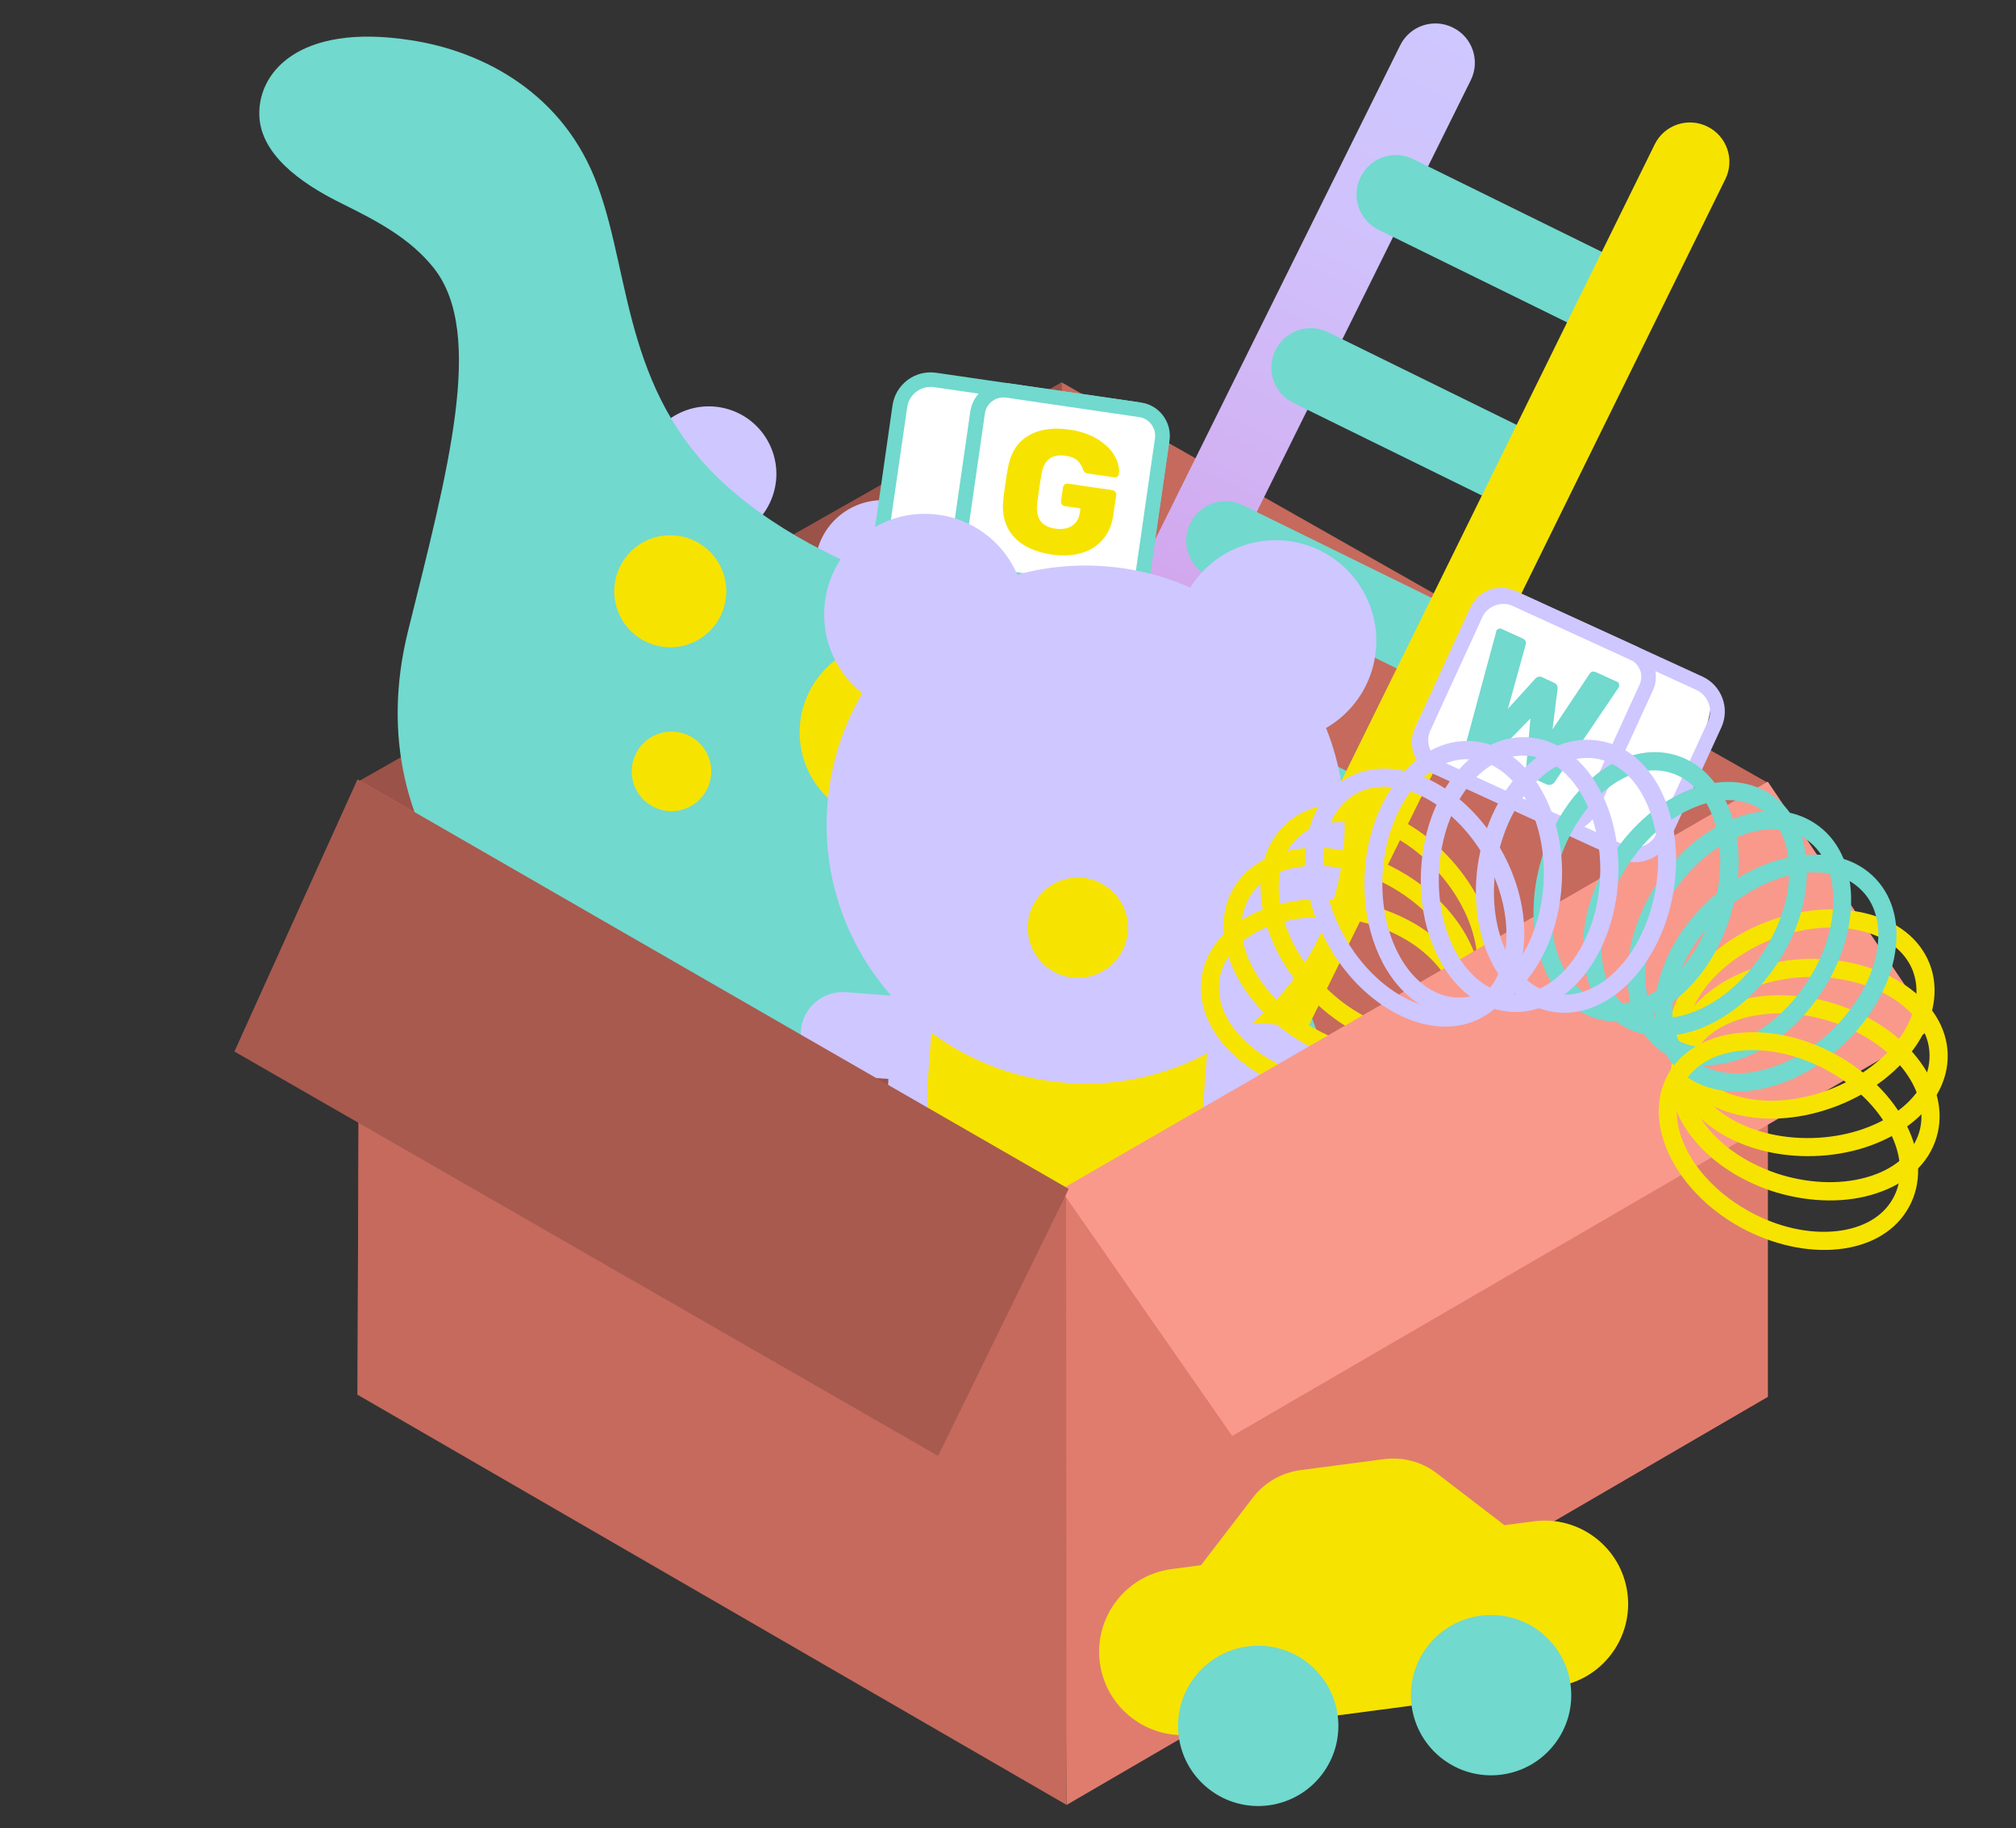 <svg width="172" height="156" viewBox="0 0 172 156" fill="none" xmlns="http://www.w3.org/2000/svg">
<rect x="0" y="0" width="172" height="156" fill="#333333" stroke="none"/>
<path d="M30.7 66.599L90.569 32.62L90.569 84.398L30.5 119L30.7 66.599Z" fill="#9B5248"/>
<path d="M90.568 32.62L150.824 66.788L150.824 119.187L90.568 84.398L90.568 32.62Z" fill="#C56A5D"/>
<path d="M58.772 45.937C61.811 46.879 65.039 45.178 65.98 42.138C66.921 39.099 65.221 35.872 62.181 34.93C59.142 33.989 55.915 35.69 54.973 38.729C54.032 41.769 55.733 44.996 58.772 45.937Z" fill="#CFC7FF"/>
<path d="M73.592 53.941C76.632 54.882 79.859 53.181 80.8 50.142C81.742 47.102 80.041 43.875 77.001 42.934C73.962 41.992 70.735 43.693 69.793 46.733C68.852 49.772 70.553 52.999 73.592 53.941Z" fill="#CFC7FF"/>
<path d="M88.688 62.263C91.727 63.204 94.955 61.504 95.896 58.464C96.837 55.425 95.137 52.197 92.097 51.256C89.058 50.315 85.831 52.016 84.889 55.055C83.948 58.094 85.648 61.322 88.688 62.263Z" fill="#CFC7FF"/>
<path d="M99.96 74.778C102.999 75.72 106.226 74.019 107.167 70.979C108.109 67.94 106.408 64.713 103.369 63.771C100.329 62.83 97.102 64.531 96.161 67.57C95.219 70.61 96.92 73.837 99.96 74.778Z" fill="#CFC7FF"/>
<path d="M125.152 111.943C119.333 104.764 115.556 96.581 111.929 86.855C108.332 77.184 100.725 64.308 92.373 58.215C92.33 58.202 92.301 58.146 92.301 58.146C87.737 54.768 82.408 52.65 79.554 51.299C73.973 48.635 68.254 46.723 62.759 42.123C53.209 34.162 53.904 23.764 51.01 15.901C48.171 8.008 41.256 4.37 35.048 3.43C25.325 1.914 21.846 6.354 22.138 10.091C22.427 13.687 26.632 16.112 29.145 17.358C32.186 18.86 35 20.34 37.018 22.882C41.418 28.453 38.194 40.218 34.8 53.895C32.603 62.799 34.693 70.693 39.555 76.734L36.37 87.016C35.67 89.277 36.936 91.68 39.197 92.38C41.458 93.08 43.861 91.814 44.561 89.553L46.583 83.026C47.4 83.559 48.23 84.05 49.073 84.498C49.588 84.798 50.116 85.055 50.687 85.325L48.969 90.871C48.269 93.132 49.535 95.535 51.796 96.235C54.057 96.936 56.46 95.669 57.16 93.408L58.706 88.417C60.157 88.866 61.607 89.316 63.127 89.693L61.554 94.769C60.854 97.031 62.12 99.433 64.381 100.134C66.642 100.834 69.045 99.568 69.745 97.306L71.582 91.376C73.154 91.583 74.727 91.79 76.24 91.884L74.139 98.668C73.439 100.929 74.705 103.331 76.966 104.032C79.228 104.732 81.63 103.466 82.331 101.205L85.317 91.563C85.964 91.436 86.611 91.309 87.216 91.169C91.617 90.242 92.378 88.841 95.907 89.373C97.253 89.556 98.168 90.073 99.803 91.889C102.641 95.105 106.666 102.337 112.23 108.829C122.485 120.702 136.028 121.811 136.028 121.811C136.028 121.811 130.97 119.122 125.152 111.943Z" fill="#71D9CE"/>
<path d="M56.286 69.059C58.076 69.614 59.977 68.612 60.532 66.821C61.087 65.03 60.085 63.129 58.294 62.574C56.503 62.02 54.602 63.022 54.047 64.812C53.493 66.603 54.495 68.504 56.286 69.059Z" fill="#F7E300"/>
<path d="M73.664 69.86C77.74 71.122 82.068 68.841 83.331 64.765C84.593 60.689 82.312 56.361 78.236 55.099C74.16 53.836 69.832 56.117 68.57 60.193C67.307 64.269 69.588 68.597 73.664 69.86Z" fill="#F7E300"/>
<path d="M88.333 74.73C90.124 75.285 92.025 74.283 92.58 72.492C93.135 70.701 92.133 68.8 90.342 68.246C88.551 67.691 86.65 68.693 86.095 70.484C85.541 72.274 86.543 74.176 88.333 74.73Z" fill="#F7E300"/>
<path d="M55.773 55.014C58.294 55.795 60.971 54.384 61.752 51.863C62.533 49.342 61.122 46.665 58.601 45.884C56.08 45.103 53.403 46.514 52.622 49.035C51.841 51.556 53.252 54.233 55.773 55.014Z" fill="#F7E300"/>
<path d="M79.884 91.295C81.553 92.122 83.568 91.43 84.38 89.762L125.483 6.843C126.31 5.175 125.618 3.161 123.949 2.349C122.28 1.523 120.264 2.214 119.452 3.882L78.35 86.801C77.522 88.469 78.214 90.483 79.884 91.295Z" fill="url(#paint0_linear)"/>
<path d="M140.011 26.878C140.838 25.21 140.146 23.196 138.477 22.384L120.58 13.577C118.91 12.75 116.895 13.441 116.083 15.11C115.256 16.778 115.948 18.792 117.617 19.604L135.514 28.396C137.168 29.223 139.184 28.546 140.011 26.878Z" fill="#71D9CE"/>
<path d="M132.747 41.637C133.574 39.969 132.882 37.955 131.213 37.143L113.316 28.351C111.647 27.524 109.631 28.216 108.819 29.884C107.992 31.552 108.684 33.566 110.353 34.378L128.25 43.17C129.905 43.982 131.92 43.305 132.747 41.637Z" fill="#71D9CE"/>
<path d="M125.483 56.396C126.311 54.728 125.619 52.714 123.949 51.902L106.052 43.11C104.383 42.283 102.368 42.975 101.556 44.643C100.729 46.311 101.42 48.325 103.09 49.137L120.987 57.929C122.641 58.741 124.656 58.05 125.483 56.396Z" fill="#71D9CE"/>
<path d="M118.219 71.155C119.046 69.487 118.354 67.473 116.685 66.661L98.788 57.869C97.118 57.042 95.103 57.734 94.291 59.402C93.464 61.07 94.156 63.084 95.825 63.896L113.722 72.688C115.376 73.5 117.392 72.809 118.219 71.155Z" fill="#71D9CE"/>
<path d="M110.955 85.915C111.782 84.246 111.09 82.232 109.421 81.421L91.524 72.628C89.855 71.802 87.84 72.493 87.027 74.161C86.2 75.829 86.892 77.844 88.561 78.655L106.458 87.448C108.113 88.259 110.128 87.568 110.955 85.915Z" fill="#71D9CE"/>
<path d="M100.954 101.651C102.623 102.477 104.639 101.786 105.451 100.118L147.2 15.29C148.027 13.622 147.335 11.608 145.666 10.796C143.997 9.97 141.981 10.661 141.169 12.329L99.42 97.157C98.593 98.825 99.285 100.839 100.954 101.651Z" fill="#F7E300"/>
<path d="M94.566 50.585L77.533 48.111C76.084 47.896 75.071 46.558 75.273 45.093L76.778 34.672C76.99 33.227 78.33 32.22 79.8 32.424L96.832 34.898C98.282 35.113 99.294 36.452 99.092 37.916L97.583 48.353C97.371 49.798 96.03 50.805 94.566 50.585Z" fill="white"/>
<path d="M76.876 48.602C76.235 48.391 75.688 47.996 75.274 47.448C74.745 46.746 74.518 45.881 74.653 45.02L76.148 34.579C76.408 32.787 78.075 31.542 79.872 31.806L96.919 34.285C98.716 34.548 99.969 36.213 99.708 38.004L98.199 48.44C98.078 49.306 97.61 50.074 96.908 50.6C96.206 51.126 95.338 51.35 94.475 51.213L77.442 48.739C77.239 48.705 77.055 48.661 76.876 48.602ZM97.099 35.595C96.994 35.561 96.87 35.536 96.746 35.512L79.699 33.033C78.597 32.867 77.548 33.641 77.399 34.744L75.889 45.181C75.812 45.715 75.948 46.254 76.268 46.689C76.587 47.123 77.07 47.414 77.611 47.478L94.653 49.971C95.189 50.049 95.729 49.915 96.165 49.597C96.6 49.28 96.891 48.799 96.953 48.26L98.462 37.823C98.607 36.834 98.008 35.895 97.099 35.595Z" fill="#71D9CE"/>
<path d="M94.988 50.658L83.665 49.014C82.433 48.838 81.585 47.702 81.774 46.48L83.413 35.197C83.587 33.97 84.725 33.127 85.951 33.317L97.274 34.962C98.505 35.137 99.353 36.273 99.165 37.495L97.53 48.763C97.357 49.99 96.219 50.834 94.988 50.658Z" fill="white"/>
<path d="M83.102 49.52C81.805 49.092 80.961 47.792 81.159 46.392L82.784 35.105C82.899 34.352 83.288 33.674 83.897 33.232C84.51 32.776 85.269 32.582 86.023 32.699L97.347 34.343C98.91 34.563 99.998 36.025 99.781 37.583L98.156 48.871C98.04 49.623 97.651 50.302 97.043 50.743C96.43 51.2 95.671 51.394 94.917 51.277L83.593 49.633C83.419 49.608 83.251 49.569 83.102 49.52ZM97.446 35.644C97.357 35.614 97.263 35.6 97.168 35.585L85.85 33.926C85.423 33.867 84.992 33.972 84.66 34.225C84.314 34.473 84.087 34.86 84.029 35.285L82.405 46.573C82.279 47.453 82.888 48.264 83.772 48.39L95.095 50.035C95.522 50.093 95.953 49.989 96.284 49.736C96.631 49.487 96.857 49.101 96.915 48.675L98.54 37.388C98.646 36.616 98.177 35.885 97.446 35.644Z" fill="#71D9CE"/>
<path d="M86.459 45.753C85.751 44.943 85.454 43.89 85.602 42.589C85.626 42.317 85.694 41.861 85.78 41.248C85.867 40.634 85.935 40.179 85.998 39.887C86.221 38.66 86.788 37.743 87.713 37.192C88.644 36.627 89.809 36.451 91.214 36.651C92.162 36.783 92.962 37.063 93.638 37.467C94.295 37.882 94.788 38.341 95.088 38.884C95.393 39.413 95.519 39.932 95.466 40.442C95.452 40.536 95.412 40.605 95.328 40.66C95.259 40.719 95.17 40.739 95.091 40.729L92.787 40.398C92.693 40.383 92.618 40.358 92.569 40.309C92.519 40.26 92.469 40.21 92.429 40.131C92.343 39.84 92.198 39.578 91.964 39.336C91.73 39.094 91.382 38.946 90.906 38.888C89.754 38.722 89.076 39.223 88.868 40.406C88.809 40.683 88.752 41.108 88.665 41.672C88.578 42.237 88.53 42.682 88.487 42.964C88.353 44.221 88.862 44.932 90.028 45.103C90.594 45.191 91.085 45.106 91.461 44.867C91.837 44.629 92.069 44.228 92.146 43.644L92.184 43.377L90.859 43.187C90.75 43.167 90.665 43.123 90.595 43.034C90.525 42.945 90.505 42.856 90.525 42.747L90.689 41.599C90.708 41.49 90.752 41.406 90.841 41.337C90.93 41.267 91.019 41.247 91.129 41.267L94.897 41.818C95.006 41.838 95.09 41.882 95.16 41.971C95.23 42.06 95.25 42.149 95.231 42.258L94.98 43.97C94.855 44.801 94.56 45.495 94.081 46.045C93.602 46.595 92.978 46.982 92.23 47.196C91.467 47.405 90.624 47.456 89.665 47.305C88.236 47.08 87.167 46.563 86.459 45.753Z" fill="#F7E300"/>
<path d="M110.187 94.645L100.277 93.9L100.811 86.812L110.72 87.558C112.668 87.704 114.162 89.404 114.013 91.386C113.835 93.298 112.135 94.792 110.187 94.645Z" fill="#CFC7FF"/>
<path d="M91.363 111.37L92.108 101.461L99.196 101.994L98.451 111.903C98.304 113.851 96.604 115.345 94.622 115.196C92.674 115.05 91.217 113.318 91.363 111.37Z" fill="#CFC7FF"/>
<path d="M80.614 110.562L81.359 100.652L88.447 101.185L87.702 111.095C87.555 113.043 85.855 114.537 83.873 114.388C81.959 114.244 80.468 112.51 80.614 110.562Z" fill="#CFC7FF"/>
<path d="M71.624 91.745L81.534 92.49L82.067 85.403L72.157 84.657C70.209 84.511 68.478 85.968 68.329 87.95C68.185 89.865 69.676 91.599 71.624 91.745Z" fill="#CFC7FF"/>
<path d="M89.789 108.043C81.458 107.416 75.18 100.154 75.809 91.79L76.671 80.335L106.903 82.609L106.042 94.063C105.413 102.428 98.119 108.669 89.789 108.043Z" fill="#CFC7FF"/>
<path d="M90.012 105.086C83.529 104.599 78.651 98.928 79.139 92.445L79.809 83.544L103.323 85.312L102.651 94.247C102.163 100.73 96.495 105.574 90.012 105.086Z" fill="#F7E300"/>
<path d="M90.966 92.389C103.137 93.304 113.744 84.18 114.66 72.01C115.575 59.84 106.451 49.232 94.281 48.317C82.111 47.402 71.503 56.526 70.588 68.696C69.673 80.866 78.796 91.474 90.966 92.389Z" fill="#CFC7FF"/>
<path d="M108.19 63.248C112.921 63.603 117.045 60.057 117.4 55.326C117.756 50.595 114.21 46.472 109.479 46.116C104.748 45.76 100.625 49.307 100.269 54.038C99.913 58.768 103.46 62.892 108.19 63.248Z" fill="#CFC7FF"/>
<path d="M78.261 60.996C82.992 61.352 87.115 57.806 87.471 53.075C87.827 48.344 84.28 44.221 79.549 43.865C74.818 43.509 70.695 47.056 70.339 51.786C69.983 56.517 73.53 60.641 78.261 60.996Z" fill="#CFC7FF"/>
<path d="M91.641 83.42C93.997 83.597 96.051 81.831 96.228 79.475C96.405 77.119 94.639 75.065 92.283 74.888C89.927 74.71 87.873 76.477 87.696 78.833C87.519 81.189 89.285 83.243 91.641 83.42Z" fill="#F7E300"/>
<path d="M90.568 102.197L150.824 67.408L150.824 119.187L91 154L90.568 102.197Z" fill="#E07C6E"/>
<path d="M30.7 66.599L90.955 101.388L91 154L30.5 119L30.7 66.599Z" fill="#C56A5D"/>
<path d="M127.398 84.296C127.618 83.316 127.679 82.242 127.54 81.109C127.223 78.455 125.914 75.712 123.864 73.414C121.814 71.116 119.245 69.499 116.642 68.873C113.94 68.226 111.487 68.712 109.779 70.24C108.054 71.773 107.293 74.132 107.626 76.889C107.943 79.543 109.251 82.287 111.301 84.584C113.352 86.882 115.921 88.499 118.524 89.125C121.226 89.772 123.679 89.286 125.387 87.758C126.396 86.861 127.074 85.674 127.398 84.296ZM109.282 74.053C109.54 72.969 110.054 72.055 110.812 71.386C112.144 70.201 114.095 69.844 116.285 70.371C118.589 70.915 120.864 72.357 122.713 74.431C124.562 76.505 125.729 78.931 126.003 81.291C126.277 83.542 125.685 85.427 124.353 86.612C123.022 87.797 121.071 88.154 118.881 87.627C116.577 87.083 114.302 85.641 112.453 83.567C110.604 81.493 109.437 79.067 109.163 76.707C109.045 75.748 109.095 74.859 109.282 74.053Z" fill="#F7E300"/>
<path d="M126.202 85.891C127.103 82.034 124.458 77.229 119.602 74.409C114.006 71.163 107.554 71.794 105.231 75.795C102.897 79.818 105.562 85.724 111.158 88.97C116.754 92.216 123.207 91.585 125.524 87.568C125.857 87.04 126.065 86.462 126.202 85.891ZM106.067 77.878C106.171 77.426 106.351 76.985 106.581 76.582C108.488 73.3 113.976 72.934 118.831 75.754C123.687 78.574 126.092 83.531 124.201 86.808C122.294 90.09 116.806 90.457 111.951 87.637C107.699 85.161 105.325 81.065 106.067 77.878Z" fill="#F7E300"/>
<path d="M125.568 87.644C125.59 87.546 125.622 87.426 125.639 87.312C126.052 85.051 125.184 82.707 123.226 80.742C121.327 78.848 118.611 77.497 115.582 76.958C109.214 75.819 103.368 78.609 102.554 83.163C102.141 85.424 103.009 87.768 104.967 89.733C106.866 91.627 109.582 92.978 112.611 93.517L112.743 92.765L112.611 93.517C115.639 94.056 118.659 93.746 121.102 92.627C123.479 91.531 125.073 89.768 125.568 87.644ZM104.112 83.209C104.958 79.626 109.887 77.52 115.307 78.483C118.031 78.978 120.459 80.17 122.123 81.851C123.722 83.445 124.427 85.299 124.119 87.053C123.811 88.807 122.506 90.292 120.445 91.248C118.285 92.236 115.615 92.503 112.88 92.03C110.157 91.535 107.729 90.343 106.064 88.662C104.465 87.068 103.76 85.214 104.068 83.46C104.074 83.367 104.085 83.291 104.112 83.209Z" fill="#F7E300"/>
<path d="M90.5 101.5L150.824 66.693L165 87.728L105.131 122.517L90.5 101.5Z" fill="#F9998C"/>
<path d="M30.5 66.5L91.182 101.439L80.034 124.223L20 89.719L30.5 66.5Z" fill="#A85A4F"/>
<path d="M128.818 50.914L145.733 58.861C145.733 58.861 146.372 59.037 145.71 61.563C145.056 64.076 141.273 72.162 141.273 72.162C141.273 72.162 139.828 73.482 138.051 72.671C136.273 71.861 122.791 65.602 122.791 65.602C122.791 65.602 119.571 64.651 120.877 61.771C122.183 58.892 126.649 51.221 126.649 51.221L128.818 50.914Z" fill="white"/>
<path d="M125.152 63.643C125.093 63.507 125.082 63.386 125.124 63.243L127.653 53.892C127.649 53.87 127.667 53.844 127.671 53.81C127.703 53.736 127.76 53.681 127.856 53.652C127.939 53.615 128.03 53.621 128.103 53.652L129.881 54.463C130.139 54.584 130.236 54.746 130.176 54.971L128.653 60.475L130.955 57.941C131.14 57.728 131.345 57.679 131.578 57.783L132.597 58.26C132.83 58.363 132.922 58.56 132.883 58.837L132.457 62.23L135.625 57.482C135.696 57.379 135.775 57.32 135.862 57.304C135.949 57.288 136.053 57.303 136.199 57.366L137.977 58.176C138.063 58.217 138.118 58.274 138.134 58.361C138.159 58.435 138.153 58.526 138.121 58.599L138.081 58.685L132.647 66.713C132.567 66.829 132.47 66.914 132.33 66.951C132.191 66.987 132.044 66.981 131.906 66.904L130.533 66.279C130.387 66.216 130.293 66.132 130.238 66.018C130.184 65.904 130.177 65.804 130.191 65.7L130.569 61.305L127.502 64.45C127.427 64.531 127.335 64.581 127.217 64.614C127.1 64.647 126.974 64.636 126.828 64.573L125.467 63.956C125.317 63.871 125.21 63.778 125.152 63.643Z" fill="#71D9CE"/>
<path d="M121.683 65.692C120.564 64.919 120.124 63.437 120.71 62.15L125.463 51.808C125.787 51.12 126.351 50.578 127.058 50.325C127.773 50.06 128.554 50.086 129.242 50.41L139.615 55.146C140.303 55.47 140.845 56.034 141.097 56.741C141.363 57.457 141.337 58.237 141.013 58.925L136.264 69.289C135.94 69.978 135.376 70.519 134.669 70.772C133.953 71.037 133.173 71.011 132.485 70.687L122.121 65.938C121.974 65.875 121.824 65.79 121.683 65.692ZM139.342 56.421C139.265 56.368 139.179 56.327 139.093 56.287L128.729 51.538C128.337 51.362 127.895 51.341 127.507 51.491C127.105 51.632 126.779 51.938 126.603 52.33L121.854 62.694C121.485 63.503 121.838 64.45 122.647 64.819L133.011 69.569C133.403 69.744 133.845 69.765 134.233 69.615C134.634 69.474 134.96 69.168 135.136 68.776L139.885 58.412C140.061 58.02 140.081 57.578 139.932 57.19C139.807 56.875 139.599 56.599 139.342 56.421Z" fill="#CFC7FF"/>
<path d="M122.001 65.836C121.448 65.454 121.037 64.922 120.796 64.281C120.489 63.46 120.517 62.567 120.89 61.78L125.296 52.187C126.052 50.543 127.999 49.816 129.643 50.573L145.244 57.725C146.888 58.481 147.615 60.428 146.859 62.072L142.461 71.652C141.705 73.296 139.758 74.023 138.114 73.267L122.513 66.114C122.332 66.046 122.156 65.943 122.001 65.836ZM145.023 59.036C144.933 58.974 144.821 58.915 144.709 58.857L129.121 51.713C128.114 51.245 126.892 51.693 126.437 52.709L122.039 62.289C121.814 62.78 121.792 63.335 121.974 63.841C122.156 64.347 122.535 64.761 123.035 64.973L138.637 72.126C139.644 72.594 140.865 72.146 141.32 71.13L145.718 61.55C146.137 60.642 145.82 59.587 145.023 59.036Z" fill="#CFC7FF"/>
<path d="M142.855 94.294C143.169 95.243 143.685 96.198 144.398 97.087C146.056 99.188 148.598 100.832 151.549 101.742C154.507 102.613 157.536 102.662 160.071 101.822C162.726 100.96 164.544 99.269 165.212 97.069C165.881 94.868 165.297 92.448 163.573 90.26C161.915 88.159 159.373 86.515 156.422 85.605C153.475 84.712 150.435 84.685 147.894 85.509C145.239 86.37 143.422 88.062 142.753 90.262C142.369 91.569 142.405 92.937 142.855 94.294ZM163.644 93.54C163.991 94.587 164.033 95.644 163.737 96.614C163.216 98.329 161.748 99.651 159.6 100.345C157.354 101.071 154.656 101.039 151.999 100.25C149.352 99.439 147.072 97.98 145.604 96.124C144.201 94.357 143.708 92.432 144.229 90.717C144.75 89.001 146.218 87.68 148.366 86.986C150.612 86.26 153.309 86.292 155.967 87.081C158.614 87.892 160.894 89.351 162.362 91.206C162.96 91.97 163.384 92.755 163.644 93.54Z" fill="#F7E300"/>
<path d="M143.033 92.311C144.274 96.057 149.043 98.779 154.661 98.641C161.129 98.495 166.296 94.586 166.173 89.943C166.05 85.301 160.706 81.662 154.238 81.809C147.775 81.972 142.603 85.865 142.709 90.513C142.735 91.139 142.843 91.739 143.033 92.311ZM164.388 88.611C164.534 89.052 164.615 89.516 164.625 89.984C164.717 93.766 160.221 96.962 154.603 97.099C148.985 97.237 144.354 94.27 144.257 90.472C144.165 86.69 148.661 83.494 154.279 83.357C159.199 83.251 163.358 85.503 164.388 88.611Z" fill="#F7E300"/>
<path d="M142.66 90.475C142.693 90.573 142.731 90.687 142.763 90.785C143.599 92.923 145.547 94.474 148.264 95.116C150.868 95.742 153.882 95.469 156.761 94.351C162.791 92.008 166.31 86.576 164.639 82.247C163.804 80.109 161.856 78.559 159.138 77.916C156.534 77.291 153.52 77.563 150.642 78.681L150.918 79.406L150.642 78.681C147.763 79.798 145.362 81.647 143.887 83.878C142.401 86.077 141.977 88.414 142.66 90.475ZM163.27 83.046C164.424 86.529 161.322 90.916 156.196 92.923C153.606 93.926 150.931 94.178 148.627 93.634C146.421 93.113 144.859 91.906 144.214 90.232C143.573 88.574 143.904 86.613 145.155 84.747C146.466 82.787 148.627 81.145 151.195 80.131C153.785 79.127 156.461 78.876 158.765 79.42C160.97 79.941 162.532 81.148 163.194 82.817C163.216 82.882 163.243 82.964 163.27 83.046Z" fill="#F7E300"/>
<path d="M141.562 88.696C141.85 89.563 142.311 90.354 142.937 91.036C144.509 92.712 146.905 93.424 149.657 93.02C152.306 92.633 155.011 91.264 157.249 89.143C159.492 87.038 161.039 84.42 161.588 81.806C162.154 79.077 161.608 76.662 160.036 74.987C156.865 71.608 150.445 72.447 145.724 76.88C141.958 80.415 140.402 85.196 141.562 88.696ZM159.96 77.825C160.313 78.888 160.359 80.125 160.063 81.476C159.579 83.796 158.186 86.11 156.166 88.013C154.147 89.917 151.742 91.15 149.404 91.489C147.169 91.812 145.252 91.285 144.039 89.981C141.45 87.209 142.669 81.849 146.768 78.004C150.867 74.159 156.312 73.28 158.895 76.036C159.39 76.544 159.738 77.155 159.96 77.825Z" fill="#71D9CE"/>
<path d="M139.317 86.3C139.805 87.772 140.685 89.005 141.921 89.83C143.847 91.098 146.326 91.238 148.905 90.202C151.392 89.215 153.7 87.252 155.405 84.672C157.109 82.092 158.002 79.2 157.931 76.519C157.859 73.729 156.757 71.499 154.836 70.248C152.909 68.98 150.43 68.84 147.851 69.876C145.365 70.863 143.056 72.826 141.352 75.406C138.97 79.064 138.292 83.209 139.317 86.3ZM156.033 74.298C156.261 74.985 156.39 75.759 156.41 76.588C156.466 78.947 155.672 81.534 154.131 83.841C152.612 86.16 150.56 87.911 148.363 88.784C146.264 89.625 144.275 89.54 142.789 88.562C139.627 86.47 139.582 80.966 142.674 76.275C144.193 73.956 146.245 72.205 148.442 71.332C150.542 70.491 152.53 70.576 154.016 71.554C154.947 72.171 155.637 73.104 156.033 74.298Z" fill="#71D9CE"/>
<path d="M135.534 83.814C136.033 85.319 136.93 86.547 138.16 87.355C142.04 89.918 148.082 87.607 151.644 82.197C155.211 76.803 154.95 70.319 151.075 67.773C149.148 66.505 146.669 66.365 144.09 67.401C141.604 68.388 139.296 70.351 137.591 72.931C135.886 75.511 134.993 78.403 135.065 81.084C135.112 82.048 135.258 82.98 135.534 83.814ZM152.272 71.823C153.145 74.457 152.517 78.095 150.365 81.35C147.273 86.042 142.18 88.147 139.023 86.071C137.537 85.093 136.69 83.304 136.629 81.037C136.573 78.678 137.368 76.091 138.908 73.783C140.427 71.465 142.479 69.714 144.676 68.841C146.775 68 148.764 68.085 150.25 69.063C151.208 69.707 151.887 70.662 152.272 71.823Z" fill="#71D9CE"/>
<path d="M131.445 81.829C132.312 84.446 133.998 86.248 136.177 86.905C138.377 87.574 140.797 86.99 142.985 85.266C145.086 83.608 146.747 81.061 147.64 78.114C149.525 71.917 147.438 65.783 143 64.441C140.8 63.772 138.379 64.356 136.191 66.08C134.091 67.738 132.43 70.285 131.536 73.231C130.643 76.178 130.594 79.207 131.44 81.759C131.429 81.78 131.434 81.797 131.445 81.829ZM146.243 70.009C146.958 72.168 146.975 74.904 146.132 77.67C145.32 80.317 143.856 82.581 142.001 84.049C140.217 85.457 138.303 85.928 136.593 85.424C134.9 84.914 133.584 83.462 132.879 81.336C132.874 81.32 132.868 81.303 132.863 81.287C132.136 79.041 132.168 76.344 132.974 73.681C133.785 71.034 135.249 68.77 137.105 67.302C138.889 65.894 140.802 65.423 142.512 65.927C144.288 66.464 145.571 67.981 146.243 70.009Z" fill="#71D9CE"/>
<path d="M126.603 80.529C127.622 83.604 129.705 85.837 132.407 86.321C136.977 87.13 141.617 82.615 142.75 76.231C143.29 73.203 142.962 70.189 141.844 67.746C140.677 65.21 138.784 63.605 136.512 63.214C134.235 62.807 131.907 63.669 129.948 65.644C128.054 67.542 126.719 70.253 126.164 73.287C125.707 75.907 125.904 78.419 126.603 80.529ZM140.86 69.488C141.505 71.434 141.638 73.696 141.231 75.972C140.251 81.507 136.408 85.467 132.682 84.796C128.956 84.124 126.709 79.097 127.689 73.562C128.168 70.844 129.36 68.416 131.035 66.735C132.629 65.136 134.483 64.431 136.237 64.739C137.991 65.047 139.476 66.352 140.432 68.413C140.6 68.757 140.736 69.112 140.86 69.488Z" fill="#CFC7FF"/>
<path d="M121.962 79.89C122.266 80.805 122.662 81.673 123.14 82.458C124.596 84.825 126.67 86.208 128.964 86.337C131.257 86.466 133.477 85.331 135.203 83.144C136.863 81.033 137.876 78.174 138.056 75.101C138.437 68.639 134.971 63.163 130.329 62.904C125.703 62.639 121.618 67.678 121.248 74.118C121.124 76.156 121.377 78.123 121.962 79.89ZM135.858 69.839C136.367 71.376 136.615 73.164 136.508 75.033C136.351 77.79 135.453 80.338 133.984 82.204C132.575 83.978 130.83 84.902 129.053 84.8C127.277 84.699 125.634 83.574 124.455 81.659C123.221 79.636 122.621 77.003 122.778 74.246C123.099 68.64 126.441 64.265 130.233 64.478C132.745 64.608 134.839 66.764 135.858 69.839Z" fill="#CFC7FF"/>
<path d="M117.151 80.213C117.454 81.129 117.85 81.996 118.329 82.782C119.785 85.149 121.858 86.531 124.152 86.661C126.446 86.79 128.666 85.655 130.391 83.468C132.051 81.356 133.064 78.497 133.244 75.425C133.626 68.963 130.159 63.486 125.517 63.227C120.891 62.963 116.807 68.002 116.436 74.442C116.313 76.479 116.565 78.447 117.151 80.213ZM131.041 70.146C131.551 71.684 131.798 73.471 131.691 75.34C131.534 78.097 130.636 80.645 129.167 82.512C127.758 84.286 126.013 85.209 124.237 85.108C122.46 85.007 120.817 83.881 119.638 81.967C118.404 79.943 117.804 77.31 117.962 74.553C118.282 68.947 121.624 64.572 125.416 64.786C127.933 64.932 130.022 67.071 131.041 70.146Z" fill="#CFC7FF"/>
<path d="M141.956 97.388C142.878 100.168 145.227 102.93 148.531 104.739C151.253 106.215 154.211 106.868 156.876 106.584C159.644 106.284 161.777 104.996 162.87 102.982C163.98 100.963 163.902 98.483 162.659 95.991C161.464 93.591 159.321 91.452 156.616 89.97C150.938 86.86 144.502 87.65 142.277 91.727C141.364 93.409 141.3 95.409 141.956 97.388ZM161.751 97.798C162.288 99.418 162.22 100.965 161.515 102.233C160.657 103.806 158.949 104.79 156.709 105.042C154.344 105.299 151.719 104.717 149.28 103.383C144.359 100.694 141.828 95.796 143.649 92.47C145.469 89.144 150.946 88.636 155.883 91.32C158.322 92.654 160.237 94.543 161.285 96.664C161.469 97.057 161.627 97.422 161.751 97.798Z" fill="#F7E300"/>
<path d="M129.778 82.11C130.447 79.256 129.898 75.68 128.013 72.402C126.475 69.735 124.305 67.623 121.877 66.485C119.361 65.304 116.882 65.272 114.88 66.407C112.884 67.559 111.654 69.709 111.394 72.482C111.155 75.157 111.874 78.095 113.395 80.768C116.617 86.38 122.502 89.077 126.527 86.763C128.213 85.823 129.305 84.136 129.778 82.11ZM113.128 71.417C113.518 69.745 114.386 68.477 115.636 67.754C117.174 66.864 119.152 66.916 121.215 67.884C123.349 68.901 125.297 70.779 126.671 73.174C129.463 78.039 129.056 83.547 125.778 85.432C122.5 87.317 117.535 84.878 114.759 80.007C113.379 77.597 112.73 74.98 112.946 72.621C112.969 72.196 113.035 71.793 113.128 71.417Z" fill="#CFC7FF"/>
<path d="M128.356 130.133L122.594 125.714C121.316 124.717 119.669 124.287 118.051 124.5L110.961 125.435C109.343 125.648 107.882 126.488 106.887 127.785L102.468 133.546L99.96 133.877C96.069 134.39 93.323 137.97 93.836 141.861C94.349 145.751 97.93 148.497 101.82 147.984L132.725 143.909C136.615 143.396 139.361 139.816 138.848 135.925C138.335 132.035 134.755 129.289 130.864 129.802L128.356 130.133Z" fill="#F7E300"/>
<path d="M108.241 154.036C111.986 153.542 114.622 150.106 114.128 146.361C113.634 142.616 110.198 139.981 106.453 140.474C102.708 140.968 100.072 144.404 100.566 148.149C101.06 151.894 104.496 154.53 108.241 154.036Z" fill="#71D9CE"/>
<path d="M128.11 151.416C131.855 150.922 134.491 147.486 133.997 143.741C133.503 139.996 130.067 137.361 126.322 137.854C122.577 138.348 119.941 141.784 120.435 145.529C120.929 149.274 124.365 151.91 128.11 151.416Z" fill="#71D9CE"/>
<defs>
<linearGradient id="paint0_linear" x1="123.84" y1="2.285" x2="80.046" y2="91.37" gradientUnits="userSpaceOnUse">
<stop stop-color="#CFC7FF"/>
<stop offset="0.187" stop-color="#D0C2FC"/>
<stop offset="0.421" stop-color="#D1B2F3"/>
<stop offset="0.681" stop-color="#D498E5"/>
<stop offset="0.958" stop-color="#D775D0"/>
<stop offset="0.999" stop-color="#D86FCD"/>
</linearGradient>
</defs>
</svg>
